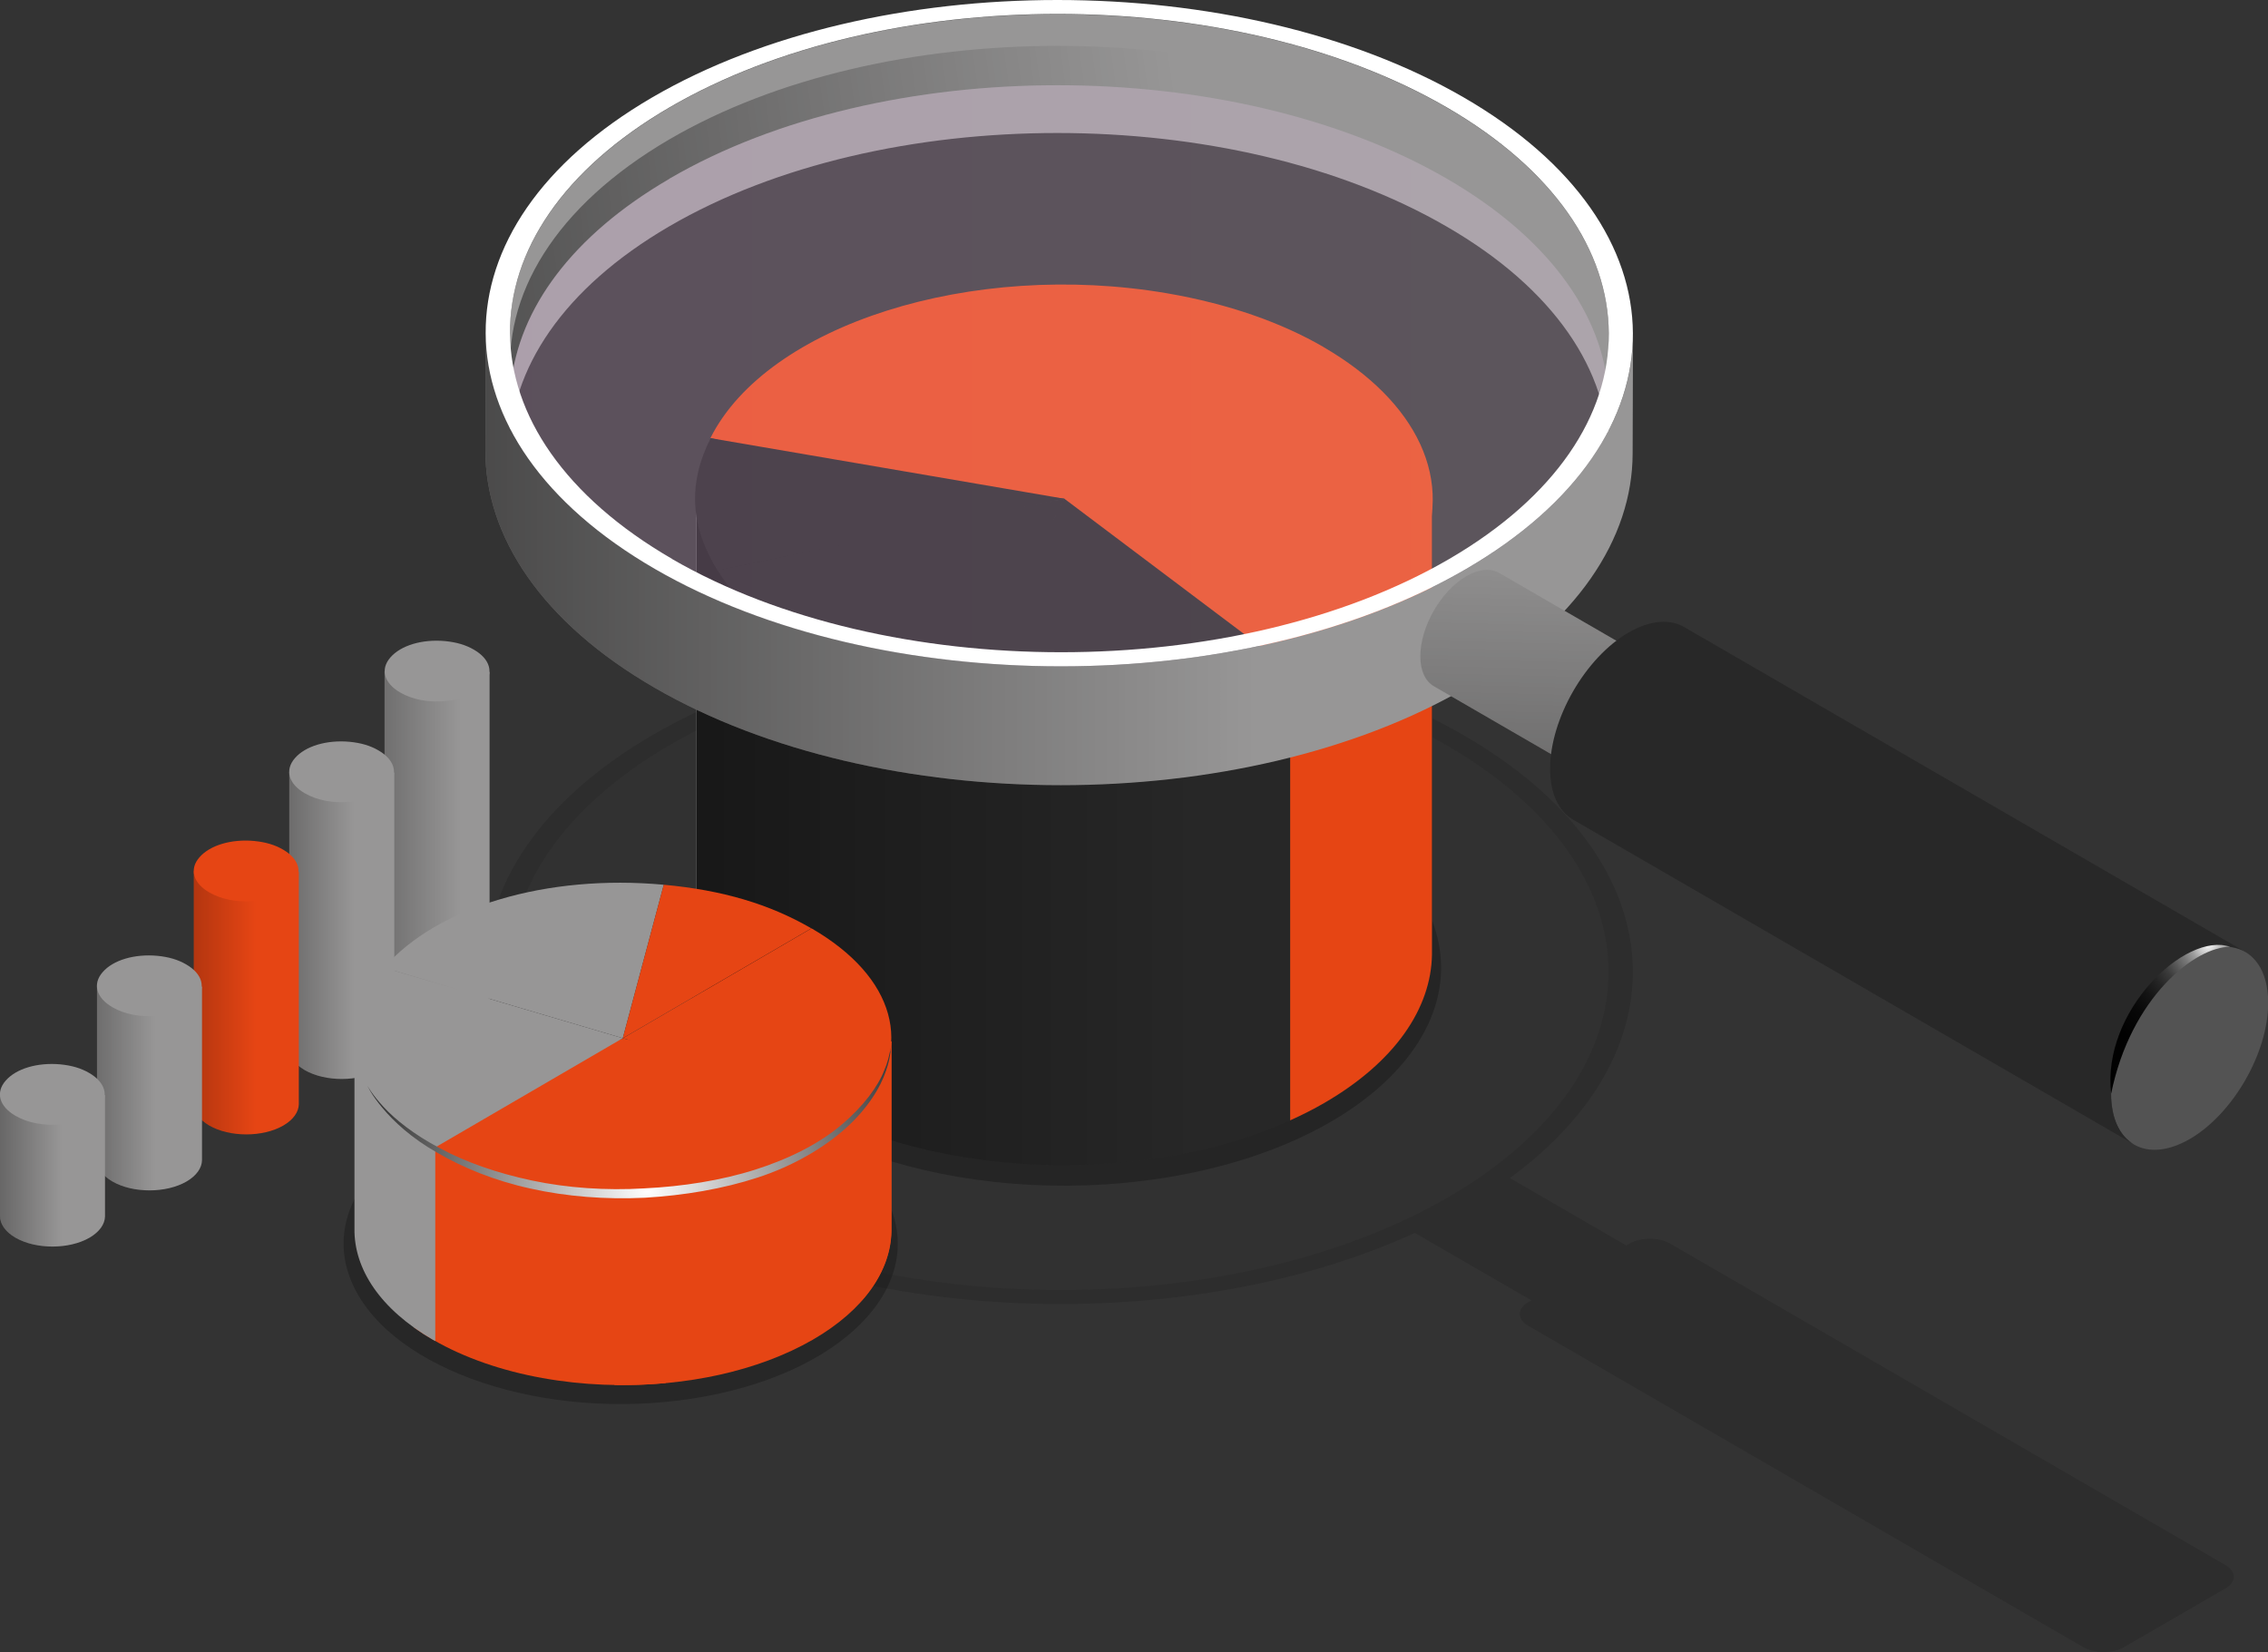 <svg width="534" height="389" viewBox="0 0 534 389" fill="none" xmlns="http://www.w3.org/2000/svg">
<rect x="0" y="0" width="534" height="389" fill="#333333" stroke="none"/>
<g clip-path="url(#clip0_2256_2113)">
<path opacity="0.05" d="M158.212 281.784C107.599 252.449 107.33 204.803 157.584 175.468C207.884 146.134 289.996 146.134 340.61 175.468C391.223 204.758 391.492 252.449 341.193 281.784C290.893 311.074 208.826 311.074 158.167 281.784H158.212Z" fill="black"/>
<g style="mix-blend-mode:multiply" opacity="0.6">
<path opacity="0.2" d="M523.949 368.484L393.242 292.807C390.595 291.278 386.332 291.278 383.685 292.807L382.922 293.257L355.507 277.375C397.46 246.601 393.781 201.564 344.648 173.129C291.791 142.534 206.044 142.534 153.546 173.129C101.048 203.723 101.317 253.53 154.174 284.124C203.127 312.469 280.304 314.494 333.116 290.288L360.577 306.17L359.814 306.62C357.167 308.15 357.167 310.624 359.814 312.154L490.521 387.83C493.168 389.36 497.431 389.36 500.078 387.83L523.949 374.018C526.597 372.488 526.597 370.014 523.949 368.484ZM158.212 281.784C107.599 252.45 107.33 204.803 157.584 175.469C207.884 146.134 289.996 146.134 340.61 175.469C391.223 204.758 391.492 252.45 341.193 281.784C290.894 311.074 208.826 311.074 158.168 281.784H158.212Z" fill="black"/>
<path opacity="0.4" d="M336.257 214.521C348.955 241.922 320.867 270.086 273.529 277.42C226.191 284.754 177.551 268.512 164.898 241.112C152.245 213.712 180.288 185.547 227.626 178.213C274.965 170.879 323.604 187.121 336.257 214.521Z" fill="black"/>
<path opacity="0.4" d="M209.14 283.044C218.473 303.201 197.833 323.897 163.013 329.296C128.239 334.695 92.433 322.727 83.144 302.616C73.811 282.459 94.452 261.763 129.271 256.364C164.045 250.965 199.852 262.933 209.14 283.044Z" fill="black"/>
</g>
<path d="M90.548 158.057V233.823C90.548 235.668 91.715 237.512 94.183 238.952C98.984 241.742 106.836 241.742 111.637 238.952C114.015 237.557 115.227 235.758 115.271 233.958V158.192L90.593 158.057H90.548Z" fill="#979696"/>
<path d="M90.548 158.057V233.823C90.548 235.668 91.715 237.512 94.183 238.952C98.984 241.742 106.836 241.742 111.637 238.952C114.015 237.557 115.227 235.758 115.271 233.958V158.192L90.593 158.057H90.548Z" fill="url(#paint0_linear_2256_2113)"/>
<path d="M111.592 152.972C109.663 151.848 107.509 151.218 104.817 150.948C99.433 150.453 94.407 151.938 91.939 154.772C89.471 157.562 90.413 160.846 94.228 163.051C97.099 164.715 100.823 165.435 104.862 165.075C108.9 164.715 112.041 163.366 113.881 161.251C116.349 158.461 115.406 155.177 111.592 152.972Z" fill="#979696"/>
<path d="M68.113 181.767V246.826C68.113 248.67 69.279 250.515 71.747 251.955C76.549 254.744 84.401 254.744 89.202 251.955C91.58 250.56 92.791 248.76 92.836 246.961V181.902L68.158 181.767H68.113Z" fill="#979696"/>
<path d="M68.113 181.767V246.826C68.113 248.67 69.279 250.515 71.747 251.955C76.549 254.744 84.401 254.744 89.202 251.955C91.58 250.56 92.791 248.76 92.836 246.961V181.902L68.158 181.767H68.113Z" fill="url(#paint1_linear_2256_2113)"/>
<path d="M89.112 176.683C87.183 175.558 85.029 174.928 82.337 174.659C76.952 174.164 71.927 175.648 69.459 178.483C66.991 181.272 67.933 184.557 71.747 186.761C74.619 188.426 78.343 189.146 82.382 188.786C86.42 188.426 89.561 187.076 91.401 184.962C93.868 182.172 92.926 178.888 89.112 176.683Z" fill="#979696"/>
<path d="M45.633 205.118V259.873C45.633 261.718 46.8 263.563 49.267 265.002C54.069 267.792 61.921 267.792 66.722 265.002C69.1 263.608 70.311 261.808 70.356 260.008V205.253L45.678 205.118H45.633Z" fill="#E64514"/>
<path d="M45.633 205.118V259.873C45.633 261.718 46.8 263.563 49.267 265.002C54.069 267.792 61.921 267.792 66.722 265.002C69.1 263.608 70.311 261.808 70.356 260.008V205.253L45.678 205.118H45.633Z" fill="url(#paint2_linear_2256_2113)"/>
<path d="M66.632 200.034C64.703 198.909 62.549 198.279 59.857 198.009C54.472 197.514 49.447 198.999 46.979 201.834C44.511 204.623 45.453 207.908 49.267 210.112C52.139 211.777 55.863 212.497 59.902 212.137C63.94 211.777 67.081 210.427 68.921 208.312C71.388 205.523 70.446 202.239 66.632 200.034Z" fill="#E64514"/>
<path d="M22.839 232.158V273.056C22.839 274.901 24.006 276.745 26.473 278.185C31.274 280.974 39.127 280.974 43.928 278.185C46.306 276.79 47.517 274.991 47.562 273.191V232.293L22.884 232.158H22.839Z" fill="#979696"/>
<path d="M22.839 232.158V273.056C22.839 274.901 24.006 276.745 26.473 278.185C31.274 280.974 39.127 280.974 43.928 278.185C46.306 276.79 47.517 274.991 47.562 273.191V232.293L22.884 232.158H22.839Z" fill="url(#paint3_linear_2256_2113)"/>
<path d="M43.838 227.074C41.909 225.949 39.755 225.319 37.063 225.049C31.678 224.554 26.653 226.039 24.185 228.874C21.717 231.663 22.659 234.948 26.473 237.152C29.345 238.817 33.069 239.537 37.108 239.177C41.146 238.817 44.287 237.467 46.127 235.353C48.594 232.563 47.652 229.279 43.838 227.074Z" fill="#979696"/>
<path d="M0 257.714V286.283C0 288.128 1.167 289.973 3.634 291.413C8.436 294.202 16.288 294.202 21.089 291.413C23.467 290.018 24.679 288.218 24.724 286.418V257.849L0 257.714Z" fill="#979696"/>
<path d="M0 257.714V286.283C0 288.128 1.167 289.973 3.634 291.413C8.436 294.202 16.288 294.202 21.089 291.413C23.467 290.018 24.679 288.218 24.724 286.418V257.849L0 257.714Z" fill="url(#paint4_linear_2256_2113)"/>
<path d="M20.999 252.629C19.07 251.505 16.916 250.875 14.224 250.605C8.839 250.11 3.814 251.595 1.346 254.429C-1.122 257.219 -0.179 260.503 3.634 262.708C6.506 264.372 10.23 265.092 14.269 264.732C18.307 264.372 21.448 263.023 23.288 260.908C25.756 258.118 24.813 254.834 20.999 252.629Z" fill="#979696"/>
<path d="M169.161 117.384H164.001V223.835C163.911 229.729 165.661 235.578 169.161 241.202V117.429V117.384Z" fill="#979696"/>
<path d="M317.681 118.194L226.056 117.699L164.045 117.384V223.835C163.821 236.837 172.302 249.84 189.397 259.738C202.813 267.522 219.55 272.111 236.915 273.731C237.184 273.731 237.408 273.731 237.677 273.776C241.222 274.091 244.767 274.271 248.312 274.316C248.446 274.316 248.581 274.316 248.76 274.316C255.984 274.406 263.209 273.956 270.298 273.011C270.971 272.921 271.644 272.831 272.272 272.741C275.368 272.291 278.464 271.706 281.516 271.076C281.83 270.986 282.189 270.941 282.503 270.896C285.778 270.131 288.964 269.276 292.105 268.287C292.823 268.062 293.496 267.792 294.214 267.567C296.637 266.757 298.97 265.857 301.258 264.912C302.066 264.552 302.874 264.237 303.681 263.877C306.508 262.618 309.29 261.268 311.893 259.738C313.957 258.523 315.886 257.309 317.726 256.004C330.559 246.915 337.065 235.847 337.244 224.734V118.284L317.726 118.194H317.681Z" fill="#272727"/>
<path d="M317.681 118.194L226.056 117.699L164.045 117.384V223.835C163.821 236.837 172.302 249.84 189.397 259.738C202.813 267.522 219.55 272.111 236.915 273.731C237.184 273.731 237.408 273.731 237.677 273.776C241.222 274.091 244.767 274.271 248.312 274.316C248.446 274.316 248.581 274.316 248.76 274.316C255.984 274.406 263.209 273.956 270.298 273.011C270.971 272.921 271.644 272.831 272.272 272.741C275.368 272.291 278.464 271.706 281.516 271.076C281.83 270.986 282.189 270.941 282.503 270.896C285.778 270.131 288.964 269.276 292.105 268.287C292.823 268.062 293.496 267.792 294.214 267.567C296.637 266.757 298.97 265.857 301.258 264.912C302.066 264.552 302.874 264.237 303.681 263.877C306.508 262.618 309.29 261.268 311.893 259.738C313.957 258.523 315.886 257.309 317.726 256.004C330.559 246.915 337.065 235.847 337.244 224.734V118.284L317.726 118.194H317.681Z" fill="url(#paint5_linear_2256_2113)"/>
<path d="M303.771 118.104V263.788C306.553 262.528 309.245 261.178 311.803 259.693C328.495 250.02 336.975 237.377 337.155 224.735V118.284L303.771 118.104Z" fill="#E64514"/>
<path d="M250.6 117.429L303.681 157.382C280.977 167.55 253.92 170.474 226.325 165.75L250.6 117.429Z" fill="#212121"/>
<path d="M311.668 81.75C333.475 94.393 343.077 113.335 333.834 131.691C328.45 142.354 318.803 150.588 303.637 157.337L250.555 117.384L209.723 113.964L167.276 103.121C180.692 76.441 228.838 61.189 274.83 69.062C289.233 71.537 301.707 75.946 311.623 81.705L311.668 81.75Z" fill="#E64514"/>
<path d="M250.6 117.429L226.325 165.75C211.787 163.276 199.313 159.001 189.352 153.243C180.468 148.068 173.558 141.725 168.981 134.301L250.645 117.429H250.6Z" fill="#212121"/>
<path d="M250.6 117.429L168.936 134.301C162.475 123.818 161.937 113.83 167.321 103.167L250.6 117.429Z" fill="#212121"/>
<path d="M144.661 244.891V326.101C161.488 326.416 178.493 322.862 191.371 315.438C203.576 308.375 209.723 299.151 209.903 289.883V245.206L144.706 244.846L144.661 244.891Z" fill="#E64514"/>
<path d="M97.548 244.621V312.604C98.894 313.594 100.375 314.539 101.945 315.438C116.887 324.077 137.393 327.451 156.732 325.652V244.936L97.503 244.621H97.548Z" fill="#E64514"/>
<path d="M202.768 245.206V306.35C207.345 301.221 209.768 295.552 209.858 289.883V245.206H202.768Z" fill="#E64514"/>
<path d="M102.439 244.666L83.459 244.576V289.253C83.324 298.746 89.471 308.24 101.99 315.483C102.124 315.573 102.304 315.663 102.483 315.753V244.711L102.439 244.666Z" fill="#979696"/>
<path d="M146.636 244.441L156.687 280.57C136.091 282.459 117.021 278.86 102.214 270.312L146.636 244.441Z" fill="#E64514"/>
<path d="M191.057 218.571C210.8 229.999 215.422 246.646 202.903 261.043L146.681 244.441L191.102 218.571H191.057Z" fill="#E64514"/>
<path d="M202.858 261.043C193.435 271.841 177.282 278.68 156.687 280.57L146.636 244.441L202.858 261.043Z" fill="#E64514"/>
<path d="M146.636 244.441L102.214 270.311C82.471 258.884 77.85 242.237 90.413 227.839L146.636 244.441Z" fill="#979696"/>
<path d="M156.283 208.313L146.636 244.441L90.413 227.839C102.977 213.442 128.777 205.793 156.283 208.313Z" fill="#979696"/>
<path d="M191.057 218.571L146.636 244.441L156.283 208.312C170.058 209.572 181.141 212.857 191.012 218.571H191.057Z" fill="#E64514"/>
<path style="mix-blend-mode:screen" d="M209.544 247.59C209.319 248.625 209.005 250.2 208.198 252C206.762 255.734 203.352 260.413 198.192 264.777C193.032 269.187 185.897 272.831 177.821 275.395C169.744 277.96 160.725 279.355 151.706 279.805C142.687 280.345 133.579 279.715 125.278 277.96C116.977 276.205 109.438 273.551 103.516 270.311C97.503 267.162 93.016 263.563 90.324 260.638C87.587 257.714 86.51 255.644 86.51 255.644C86.51 255.644 87.452 257.759 90.055 260.863C92.612 263.967 96.875 267.972 102.932 271.391C108.9 274.901 116.438 278.005 124.919 279.85C133.354 281.739 142.642 282.459 151.841 282.009C161.039 281.469 170.193 279.94 178.449 277.24C186.705 274.541 193.839 270.356 199.044 265.722C204.249 261.088 207.345 255.959 208.602 252.135C209.275 250.245 209.544 248.67 209.678 247.59C209.813 246.511 209.813 245.971 209.813 245.971C209.813 245.971 209.813 246.556 209.589 247.59H209.544Z" fill="url(#paint6_radial_2256_2113)"/>
<path d="M378.794 78.826L378.704 106.811C378.749 87.419 366.051 68.028 340.565 53.315C289.951 23.981 207.839 23.981 157.539 53.315C132.547 67.893 120.073 86.969 119.983 106.091L120.073 78.106C120.118 58.984 132.636 39.908 157.629 25.33C207.928 -4.004 290.041 -4.004 340.654 25.33C366.141 40.088 378.839 59.479 378.794 78.826Z" fill="#979696"/>
<path d="M157.629 42.068C207.928 12.733 290.041 12.733 340.654 42.068C364.032 55.61 376.64 73.022 378.525 90.794C380.723 69.963 368.115 48.681 340.654 32.799C290.041 3.464 207.928 3.464 157.629 32.799C130.572 48.591 118.143 69.692 120.342 90.389C122.182 72.797 134.566 55.52 157.629 42.112V42.068Z" fill="url(#paint7_linear_2256_2113)"/>
<path style="mix-blend-mode:screen" opacity="0.2" d="M158.212 148.383C208.826 177.673 290.938 177.673 341.238 148.383C391.537 119.049 391.268 71.402 340.654 42.067C290.041 12.733 207.928 12.733 157.629 42.067C107.33 71.357 107.599 119.049 158.257 148.383H158.212Z" fill="url(#paint8_linear_2256_2113)"/>
<path d="M384.493 78.826L384.403 106.811C384.358 126.787 371.301 146.719 345.186 161.926C292.688 192.52 206.941 192.52 154.129 161.926C127.521 146.539 114.24 126.247 114.284 106.046L114.374 78.061C114.329 98.307 127.611 118.554 154.219 133.941C207.076 164.535 292.778 164.535 345.276 133.941C371.346 118.734 384.403 98.802 384.493 78.826Z" fill="#979696"/>
<path d="M384.493 78.826L384.403 106.811C384.358 126.787 371.301 146.719 345.186 161.926C292.688 192.52 206.941 192.52 154.129 161.926C127.521 146.539 114.24 126.247 114.284 106.046L114.374 78.061C114.329 98.307 127.611 118.554 154.219 133.941C207.076 164.535 292.778 164.535 345.276 133.941C371.346 118.734 384.403 98.802 384.493 78.826Z" fill="url(#paint9_linear_2256_2113)"/>
<path d="M344.648 22.946C397.505 53.54 397.774 103.346 345.231 133.941C292.733 164.535 206.986 164.535 154.174 133.941C101.317 103.346 101.048 53.54 153.546 22.946C206.044 -7.649 291.791 -7.649 344.648 22.946ZM158.212 131.601C208.826 160.891 290.938 160.891 341.238 131.601C391.537 102.267 391.268 54.62 340.655 25.285C290.041 -4.049 207.929 -4.049 157.629 25.285C107.33 54.575 107.599 102.267 158.257 131.601H158.212Z" fill="white"/>
<path d="M369.551 174.838C369.551 181.767 374.397 184.602 380.409 181.137C386.422 177.673 391.268 169.214 391.268 162.286C391.268 155.357 386.422 152.522 380.409 155.987C374.397 159.451 369.551 167.91 369.551 174.838Z" fill="#8712BA"/>
<path d="M388.172 155.267L353.039 134.931C351.064 133.761 348.327 133.896 345.276 135.651C339.263 139.115 334.417 147.573 334.417 154.502C334.417 157.922 335.584 160.351 337.514 161.521L372.647 181.857C370.717 180.687 369.551 178.303 369.551 174.839C369.551 167.91 374.397 159.451 380.409 155.987C383.461 154.232 386.198 154.097 388.172 155.267Z" fill="#979696"/>
<path d="M388.172 155.267L353.039 134.931C351.064 133.761 348.327 133.896 345.276 135.651C339.263 139.115 334.417 147.573 334.417 154.502C334.417 157.922 335.584 160.351 337.514 161.521L372.647 181.857C370.717 180.687 369.551 178.303 369.551 174.839C369.551 167.91 374.397 159.451 380.409 155.987C383.461 154.232 386.198 154.097 388.172 155.267Z" fill="url(#paint10_linear_2256_2113)"/>
<path d="M497.072 257.489C497.072 269.322 505.328 274.091 515.558 268.197C525.744 262.303 534.045 247.905 534.045 236.117C534.045 228.334 530.455 223.61 525.116 222.98C522.334 222.62 519.058 223.43 515.558 225.454C505.373 231.348 497.072 245.746 497.072 257.534V257.489Z" fill="#535353"/>
<path d="M528.705 224.15L396.652 147.708C393.287 145.684 388.621 145.954 383.461 148.923C373.275 154.817 364.974 169.214 364.974 181.002C364.974 186.851 366.993 190.946 370.269 192.925L502.322 269.366C499.046 267.387 497.027 263.293 497.027 257.444C497.027 245.611 505.283 231.258 515.514 225.364C520.674 222.395 525.34 222.125 528.705 224.15Z" fill="#282828"/>
<path style="mix-blend-mode:screen" d="M497.072 257.489C501.694 234.813 516.905 222.845 525.116 222.935C514.571 219.246 494.784 238.187 497.072 257.489Z" fill="url(#paint11_radial_2256_2113)"/>
</g>
<defs>
<linearGradient id="paint0_linear_2256_2113" x1="39.531" y1="199.539" x2="108.361" y2="199.539" gradientUnits="userSpaceOnUse">
<stop/>
<stop offset="1" stop-opacity="0"/>
</linearGradient>
<linearGradient id="paint1_linear_2256_2113" x1="29.166" y1="217.896" x2="83.369" y2="217.896" gradientUnits="userSpaceOnUse">
<stop/>
<stop offset="1" stop-opacity="0"/>
</linearGradient>
<linearGradient id="paint2_linear_2256_2113" x1="-6.416" y1="236.073" x2="60.261" y2="236.073" gradientUnits="userSpaceOnUse">
<stop/>
<stop offset="1" stop-opacity="0"/>
</linearGradient>
<linearGradient id="paint3_linear_2256_2113" x1="-13.82" y1="256.229" x2="36.524" y2="256.229" gradientUnits="userSpaceOnUse">
<stop/>
<stop offset="1" stop-opacity="0"/>
</linearGradient>
<linearGradient id="paint4_linear_2256_2113" x1="-31.723" y1="275.575" x2="14.538" y2="275.575" gradientUnits="userSpaceOnUse">
<stop/>
<stop offset="1" stop-opacity="0"/>
</linearGradient>
<linearGradient id="paint5_linear_2256_2113" x1="-19.832" y1="195.85" x2="282.592" y2="195.85" gradientUnits="userSpaceOnUse">
<stop/>
<stop offset="1" stop-opacity="0"/>
</linearGradient>
<radialGradient id="paint6_radial_2256_2113" cx="0" cy="0" r="1" gradientUnits="userSpaceOnUse" gradientTransform="translate(152.424 280.165) scale(85.567 85.8)">
<stop stop-color="white"/>
<stop offset="0.24" stop-color="#BEBEBE"/>
<stop offset="0.77" stop-color="#363636"/>
<stop offset="1"/>
</radialGradient>
<linearGradient id="paint7_linear_2256_2113" x1="-88.843" y1="105.551" x2="281.508" y2="54.443" gradientUnits="userSpaceOnUse">
<stop/>
<stop offset="1" stop-opacity="0"/>
</linearGradient>
<linearGradient id="paint8_linear_2256_2113" x1="120.073" y1="95.203" x2="378.794" y2="95.203" gradientUnits="userSpaceOnUse">
<stop stop-color="#FFC5FF"/>
<stop offset="1" stop-color="#FFDEFF"/>
</linearGradient>
<linearGradient id="paint9_linear_2256_2113" x1="-64.882" y1="131.466" x2="295.156" y2="131.466" gradientUnits="userSpaceOnUse">
<stop/>
<stop offset="1" stop-opacity="0"/>
</linearGradient>
<linearGradient id="paint10_linear_2256_2113" x1="356.718" y1="340.139" x2="362.132" y2="121.884" gradientUnits="userSpaceOnUse">
<stop/>
<stop offset="1" stop-opacity="0"/>
</linearGradient>
<radialGradient id="paint11_radial_2256_2113" cx="0" cy="0" r="1" gradientUnits="userSpaceOnUse" gradientTransform="translate(519.911 222.53) scale(45.453 45.577)">
<stop stop-color="#F5F5F5"/>
<stop offset="0.05" stop-color="#C7C7C7"/>
<stop offset="0.09" stop-color="#9C9C9C"/>
<stop offset="0.14" stop-color="#777777"/>
<stop offset="0.2" stop-color="#565656"/>
<stop offset="0.25" stop-color="#3B3B3B"/>
<stop offset="0.32" stop-color="#252525"/>
<stop offset="0.4" stop-color="#141414"/>
<stop offset="0.49" stop-color="#080808"/>
<stop offset="0.63" stop-color="#010101"/>
<stop offset="1"/>
</radialGradient>
<clipPath id="clip0_2256_2113">
<rect width="534" height="389" fill="white"/>
</clipPath>
</defs>
</svg>

